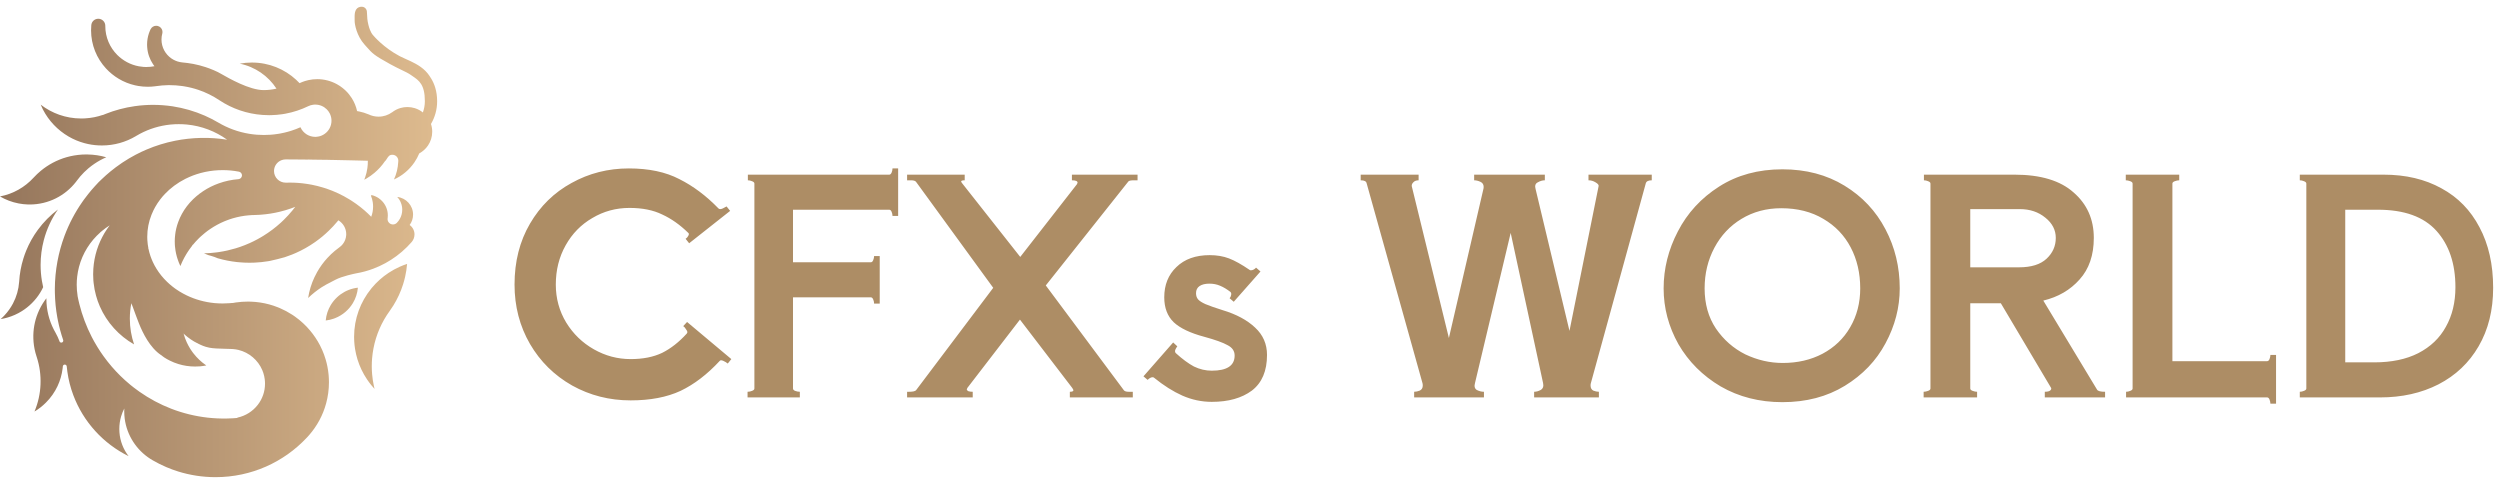 <svg xmlns="http://www.w3.org/2000/svg" width="124" height="24" viewBox="0 0 124 24" fill="none">
    <path fill-rule="evenodd" clip-rule="evenodd" d="M28.379 19.122C29.262 19.613 30.23 19.859 31.28 19.859C32.253 19.859 33.078 19.701 33.755 19.387C34.433 19.063 35.081 18.567 35.7 17.899C35.729 17.86 35.788 17.86 35.877 17.899C35.965 17.939 36.038 17.983 36.097 18.032L36.274 17.811L34.079 15.97L33.888 16.176C33.937 16.205 33.981 16.255 34.02 16.323C34.069 16.382 34.094 16.436 34.094 16.485L34.065 16.544C33.682 16.966 33.274 17.286 32.842 17.502C32.41 17.708 31.889 17.811 31.28 17.811C30.632 17.811 30.023 17.649 29.454 17.325C28.884 17.001 28.428 16.559 28.084 15.999C27.74 15.43 27.568 14.801 27.568 14.114C27.568 13.397 27.73 12.749 28.055 12.169C28.379 11.59 28.82 11.138 29.38 10.814C29.94 10.48 30.554 10.313 31.222 10.313C31.86 10.313 32.4 10.421 32.842 10.637C33.294 10.844 33.726 11.148 34.138 11.551C34.178 11.58 34.178 11.629 34.138 11.698C34.109 11.757 34.065 11.806 34.006 11.845L34.182 12.066L36.215 10.46L36.038 10.239C35.891 10.328 35.788 10.372 35.729 10.372C35.69 10.372 35.66 10.362 35.641 10.343C35.032 9.714 34.384 9.228 33.696 8.884C33.019 8.531 32.184 8.354 31.192 8.354C30.161 8.354 29.213 8.595 28.349 9.076C27.485 9.547 26.797 10.22 26.287 11.094C25.776 11.968 25.521 12.975 25.521 14.114C25.521 15.194 25.776 16.176 26.287 17.06C26.797 17.934 27.495 18.621 28.379 19.122ZM44.548 8.354V10.711H44.268C44.268 10.642 44.253 10.574 44.224 10.505C44.194 10.436 44.155 10.402 44.106 10.402H39.333V13.009H43.192C43.242 13.009 43.281 12.975 43.31 12.906C43.34 12.837 43.355 12.768 43.355 12.7H43.634V15.057H43.355C43.355 14.988 43.34 14.919 43.31 14.85C43.281 14.782 43.242 14.747 43.192 14.747H39.333V19.27C39.333 19.319 39.367 19.358 39.436 19.387C39.515 19.417 39.593 19.432 39.672 19.432V19.712H37.079V19.432C37.158 19.432 37.231 19.417 37.3 19.387C37.379 19.358 37.418 19.319 37.418 19.27V9.105C37.418 9.056 37.379 9.017 37.3 8.988C37.231 8.958 37.163 8.943 37.094 8.943V8.664H44.106C44.155 8.664 44.194 8.629 44.224 8.56C44.253 8.492 44.268 8.423 44.268 8.354H44.548ZM88.408 19.947C87.269 19.947 86.248 19.687 85.344 19.166C84.45 18.636 83.753 17.939 83.252 17.075C82.761 16.201 82.516 15.277 82.516 14.305C82.516 13.323 82.751 12.38 83.223 11.477C83.694 10.564 84.377 9.822 85.27 9.253C86.164 8.683 87.21 8.398 88.408 8.398C89.577 8.398 90.603 8.668 91.487 9.209C92.371 9.749 93.048 10.47 93.52 11.374C93.991 12.268 94.227 13.245 94.227 14.305C94.227 15.248 93.991 16.157 93.52 17.03C93.058 17.895 92.385 18.597 91.501 19.137C90.618 19.677 89.587 19.947 88.408 19.947ZM88.423 18.003C89.159 18.003 89.817 17.851 90.397 17.546C90.986 17.232 91.443 16.795 91.767 16.235C92.101 15.665 92.267 15.022 92.267 14.305C92.267 13.549 92.11 12.871 91.796 12.273C91.482 11.673 91.03 11.202 90.441 10.858C89.852 10.505 89.154 10.328 88.349 10.328C87.613 10.328 86.955 10.505 86.375 10.858C85.806 11.202 85.359 11.678 85.035 12.287C84.711 12.896 84.549 13.569 84.549 14.305C84.549 15.071 84.735 15.734 85.108 16.294C85.491 16.854 85.978 17.281 86.567 17.576C87.166 17.86 87.784 18.003 88.423 18.003ZM104.412 19.432C104.187 19.432 104.054 19.397 104.015 19.328L101.348 14.909C102.085 14.732 102.684 14.384 103.146 13.863C103.617 13.343 103.853 12.655 103.853 11.801C103.853 10.878 103.519 10.127 102.851 9.547C102.193 8.958 101.216 8.663 99.92 8.663H95.427V8.943C95.496 8.943 95.564 8.958 95.633 8.988C95.712 9.017 95.751 9.056 95.751 9.105V19.27C95.751 19.319 95.712 19.358 95.633 19.387C95.554 19.417 95.481 19.432 95.412 19.432V19.712H98.064V19.432C97.995 19.432 97.921 19.417 97.843 19.387C97.764 19.358 97.725 19.319 97.725 19.27V15.042H99.242L101.717 19.211C101.756 19.26 101.751 19.309 101.702 19.358C101.653 19.407 101.56 19.432 101.422 19.432V19.712H104.412V19.432ZM97.725 13.259V10.372H100.185C100.686 10.372 101.108 10.515 101.452 10.799C101.795 11.074 101.967 11.408 101.967 11.801C101.967 12.204 101.815 12.547 101.51 12.832C101.206 13.117 100.749 13.259 100.141 13.259H97.725ZM112.892 17.605V20.021H112.612C112.612 19.962 112.598 19.893 112.568 19.815C112.539 19.746 112.5 19.712 112.45 19.712H105.453V19.432C105.522 19.432 105.591 19.417 105.66 19.387C105.738 19.358 105.777 19.319 105.777 19.27V9.105C105.777 9.056 105.738 9.017 105.66 8.988C105.581 8.958 105.507 8.943 105.439 8.943V8.663H108.09V8.943C108.021 8.943 107.948 8.958 107.869 8.988C107.791 9.017 107.751 9.056 107.751 9.105V17.914H112.45C112.5 17.914 112.539 17.88 112.568 17.811C112.598 17.733 112.612 17.664 112.612 17.605H112.892ZM118.224 8.663C119.324 8.663 120.281 8.889 121.096 9.341C121.912 9.783 122.54 10.426 122.982 11.271C123.434 12.115 123.66 13.117 123.66 14.276C123.66 15.386 123.419 16.353 122.938 17.178C122.466 17.993 121.803 18.621 120.949 19.063C120.105 19.495 119.137 19.712 118.047 19.712H114.07V19.432C114.139 19.432 114.207 19.417 114.276 19.387C114.355 19.358 114.394 19.319 114.394 19.27V9.105C114.394 9.056 114.355 9.017 114.276 8.988C114.207 8.958 114.139 8.943 114.07 8.943V8.663H118.224ZM117.767 17.973C118.622 17.973 119.348 17.821 119.947 17.517C120.556 17.202 121.013 16.765 121.317 16.206C121.632 15.646 121.789 14.993 121.789 14.246C121.789 13.078 121.475 12.145 120.846 11.448C120.217 10.75 119.25 10.402 117.944 10.402H116.324V17.973H117.767ZM73.25 19.343C73.142 19.274 73.113 19.157 73.162 18.99L74.93 11.551L76.535 18.99C76.574 19.157 76.535 19.274 76.417 19.343C76.309 19.402 76.201 19.432 76.093 19.432V19.712H79.305V19.432C79.216 19.432 79.123 19.412 79.025 19.373C78.936 19.324 78.892 19.24 78.892 19.122C78.892 19.073 78.897 19.034 78.907 19.004L81.632 9.091C81.661 8.992 81.76 8.943 81.927 8.943V8.663H78.789V8.943C78.917 8.943 79.034 8.978 79.142 9.046C79.26 9.115 79.309 9.179 79.29 9.238L77.846 16.412L76.167 9.385C76.118 9.218 76.152 9.105 76.27 9.046C76.388 8.978 76.506 8.943 76.624 8.943V8.663H73.118V8.943C73.216 8.943 73.319 8.968 73.427 9.017C73.535 9.066 73.589 9.15 73.589 9.267C73.589 9.317 73.584 9.356 73.574 9.385L71.865 16.765L70.024 9.238C70.014 9.169 70.039 9.105 70.098 9.046C70.157 8.978 70.245 8.943 70.363 8.943V8.663H67.49V8.943C67.667 8.943 67.766 8.992 67.785 9.091L70.555 19.004C70.564 19.034 70.569 19.073 70.569 19.122C70.569 19.24 70.52 19.324 70.422 19.373C70.324 19.412 70.23 19.432 70.142 19.432V19.712H73.604V19.432C73.486 19.432 73.368 19.402 73.25 19.343ZM60.104 19.932C59.603 19.932 59.117 19.829 58.646 19.623C58.184 19.417 57.718 19.122 57.246 18.739C57.227 18.72 57.202 18.71 57.172 18.71C57.094 18.71 57.011 18.754 56.922 18.842L56.716 18.666L58.189 16.986L58.395 17.178C58.356 17.227 58.322 17.286 58.292 17.355C58.272 17.423 58.282 17.477 58.322 17.517C58.646 17.811 58.945 18.032 59.22 18.179C59.505 18.317 59.8 18.386 60.104 18.386C60.86 18.386 61.238 18.135 61.238 17.634C61.238 17.409 61.12 17.237 60.885 17.119C60.659 16.991 60.276 16.854 59.736 16.706C59.038 16.52 58.533 16.279 58.218 15.985C57.904 15.68 57.747 15.268 57.747 14.747C57.747 14.129 57.948 13.628 58.351 13.245C58.754 12.852 59.303 12.655 60.001 12.655C60.354 12.655 60.673 12.709 60.958 12.817C61.243 12.925 61.587 13.117 61.989 13.392C61.999 13.402 62.019 13.407 62.048 13.407C62.097 13.407 62.147 13.392 62.196 13.363C62.245 13.333 62.279 13.303 62.299 13.274L62.52 13.466L61.194 14.968L60.988 14.791C61.027 14.752 61.052 14.703 61.061 14.644C61.081 14.575 61.071 14.521 61.032 14.482C60.855 14.345 60.683 14.241 60.516 14.173C60.359 14.104 60.182 14.069 59.986 14.069C59.78 14.069 59.618 14.109 59.5 14.187C59.382 14.266 59.323 14.384 59.323 14.541C59.323 14.669 59.358 14.772 59.426 14.85C59.495 14.929 59.618 15.007 59.794 15.086C59.981 15.165 60.261 15.263 60.634 15.381C61.322 15.587 61.862 15.877 62.255 16.25C62.647 16.613 62.844 17.065 62.844 17.605C62.844 18.4 62.593 18.99 62.093 19.373C61.592 19.746 60.929 19.932 60.104 19.932ZM56.246 8.943H56.423V8.663H53.167V8.943C53.354 8.943 53.447 8.983 53.447 9.061C53.447 9.071 53.437 9.096 53.418 9.135L50.604 12.744L47.746 9.12C47.736 9.11 47.722 9.091 47.702 9.061C47.682 9.032 47.673 9.012 47.673 9.002C47.673 8.963 47.732 8.943 47.849 8.943V8.663H44.992V8.943H45.183C45.311 8.943 45.394 8.968 45.434 9.017L49.264 14.276L45.434 19.358C45.385 19.407 45.272 19.432 45.095 19.432H44.992V19.712H48.247V19.432C48.159 19.432 48.085 19.422 48.026 19.402C47.977 19.373 47.953 19.343 47.953 19.314C47.953 19.304 47.962 19.279 47.982 19.24L50.589 15.852L53.182 19.24C53.221 19.299 53.241 19.338 53.241 19.358C53.241 19.407 53.182 19.432 53.064 19.432V19.712H56.187V19.432H55.981C55.863 19.432 55.784 19.407 55.745 19.358L51.871 14.158L55.966 9.002C55.995 8.963 56.089 8.943 56.246 8.943Z" fill="#AD8D65"/>
    <path fill-rule="evenodd" clip-rule="evenodd" d="M21.682 5.025C21.682 4.512 21.539 4.148 21.393 3.906C21.247 3.663 21.148 3.565 21.101 3.518C20.813 3.231 20.439 3.066 20.131 2.929L20.131 2.929L20.131 2.929C20.021 2.88 19.92 2.835 19.834 2.79C19.025 2.364 18.541 1.789 18.507 1.749L18.506 1.747L18.504 1.745C18.488 1.729 18.366 1.606 18.274 1.238C18.216 1.008 18.21 0.838 18.206 0.708V0.708V0.708V0.708C18.204 0.65 18.202 0.6 18.196 0.556C18.176 0.413 18.03 0.268 17.786 0.365C17.581 0.467 17.586 0.725 17.59 0.951L17.59 0.951C17.591 0.983 17.591 1.014 17.591 1.044C17.591 1.205 17.689 1.772 18.079 2.208C18.113 2.246 18.144 2.281 18.173 2.314C18.475 2.656 18.545 2.735 19.346 3.178C19.567 3.3 19.76 3.393 19.923 3.472L19.923 3.472C20.113 3.563 20.263 3.636 20.37 3.712C20.403 3.735 20.436 3.758 20.469 3.78C20.777 3.99 21.073 4.191 21.073 5.018C21.073 5.214 21.038 5.402 20.975 5.577C20.858 5.483 20.724 5.412 20.579 5.366C20.462 5.329 20.337 5.309 20.207 5.309C20.091 5.309 19.979 5.325 19.872 5.355C19.716 5.399 19.573 5.473 19.448 5.57C19.448 5.57 19.448 5.569 19.448 5.569C19.259 5.706 19.027 5.786 18.776 5.786C18.594 5.786 18.421 5.743 18.268 5.667L18.269 5.668C18.269 5.668 18.269 5.669 18.268 5.669C18.126 5.609 17.976 5.562 17.82 5.53C17.784 5.522 17.748 5.516 17.712 5.51C17.662 5.28 17.572 5.065 17.451 4.872C17.41 4.808 17.366 4.746 17.318 4.686C17.301 4.665 17.284 4.644 17.265 4.623L17.257 4.613L17.25 4.605C17.244 4.599 17.239 4.593 17.234 4.587C17.162 4.508 17.083 4.435 16.999 4.368C16.954 4.332 16.908 4.298 16.86 4.266C16.811 4.233 16.761 4.203 16.709 4.175C16.42 4.017 16.088 3.926 15.735 3.926C15.586 3.926 15.441 3.942 15.301 3.973H15.3C15.241 3.986 15.182 4.002 15.125 4.02C15.033 4.049 14.944 4.084 14.858 4.125C14.804 4.067 14.747 4.011 14.689 3.957C14.113 3.426 13.342 3.102 12.494 3.102C12.287 3.102 12.085 3.121 11.89 3.158C12.652 3.311 13.304 3.768 13.713 4.396C13.508 4.443 13.296 4.469 13.077 4.469C12.374 4.469 11.357 3.886 10.963 3.661C10.88 3.613 10.825 3.582 10.806 3.575C10.668 3.508 10.525 3.447 10.38 3.393C10.321 3.371 10.262 3.35 10.203 3.331C10.004 3.265 9.799 3.212 9.59 3.171C9.495 3.153 9.4 3.137 9.303 3.125C9.216 3.113 9.127 3.103 9.038 3.096C8.959 3.088 8.883 3.072 8.809 3.049C8.777 3.039 8.745 3.027 8.714 3.014C8.64 2.984 8.571 2.946 8.506 2.902C8.206 2.696 8.01 2.352 8.01 1.962C8.01 1.864 8.022 1.768 8.046 1.677L8.052 1.656C8.057 1.634 8.059 1.611 8.059 1.588C8.059 1.488 8.011 1.399 7.937 1.342C7.923 1.332 7.908 1.322 7.893 1.315C7.85 1.291 7.8 1.278 7.747 1.278C7.628 1.278 7.524 1.346 7.472 1.445C7.468 1.452 7.464 1.46 7.46 1.468C7.445 1.5 7.431 1.533 7.418 1.567C7.406 1.596 7.395 1.626 7.385 1.656C7.327 1.831 7.295 2.017 7.295 2.211V2.212C7.295 2.226 7.295 2.24 7.296 2.254C7.297 2.285 7.298 2.316 7.301 2.347V2.348C7.324 2.658 7.429 2.946 7.593 3.19C7.614 3.222 7.637 3.254 7.661 3.284C7.532 3.31 7.399 3.323 7.262 3.323C7.252 3.323 7.243 3.323 7.233 3.323C7.193 3.322 7.153 3.321 7.114 3.318C7.038 3.312 6.963 3.303 6.889 3.289C6.474 3.213 6.103 3.011 5.817 2.726C5.45 2.359 5.223 1.853 5.223 1.294V1.272C5.221 1.083 5.066 0.93 4.875 0.93C4.698 0.93 4.551 1.062 4.53 1.233C4.529 1.242 4.528 1.251 4.528 1.26C4.52 1.34 4.517 1.421 4.517 1.503C4.517 2.231 4.797 2.895 5.255 3.393C5.439 3.593 5.652 3.766 5.887 3.907C6.137 4.056 6.412 4.168 6.705 4.233C6.757 4.245 6.809 4.255 6.861 4.264C7.014 4.29 7.17 4.303 7.33 4.303C7.449 4.303 7.565 4.296 7.68 4.281H7.68L7.734 4.274L7.765 4.27C7.947 4.243 8.133 4.228 8.322 4.224C8.351 4.224 8.381 4.223 8.41 4.223C8.619 4.223 8.825 4.238 9.026 4.266C9.062 4.27 9.098 4.276 9.134 4.282C9.381 4.322 9.622 4.383 9.854 4.462C10.213 4.585 10.552 4.753 10.863 4.959L10.891 4.978C11.511 5.387 12.24 5.646 13.026 5.701C13.131 5.709 13.237 5.713 13.344 5.713C13.382 5.713 13.42 5.712 13.458 5.711C13.548 5.709 13.638 5.704 13.727 5.696C13.816 5.689 13.905 5.679 13.993 5.666C14.046 5.658 14.1 5.649 14.152 5.64C14.553 5.566 14.934 5.439 15.289 5.267C15.362 5.232 15.441 5.207 15.524 5.196C15.55 5.192 15.575 5.189 15.601 5.188L15.601 5.188C15.613 5.188 15.626 5.188 15.638 5.188C15.86 5.188 16.061 5.277 16.207 5.422C16.265 5.479 16.313 5.546 16.351 5.619C16.355 5.625 16.358 5.632 16.361 5.638C16.366 5.648 16.37 5.657 16.375 5.668C16.418 5.766 16.442 5.874 16.442 5.988C16.442 6.258 16.308 6.497 16.102 6.641C16.018 6.7 15.923 6.744 15.82 6.767C15.779 6.777 15.737 6.783 15.693 6.786C15.675 6.788 15.656 6.788 15.638 6.788C15.485 6.788 15.342 6.745 15.22 6.672C15.081 6.587 14.969 6.462 14.902 6.311C14.754 6.378 14.601 6.436 14.444 6.486C14.329 6.523 14.211 6.555 14.092 6.582H14.091C14.028 6.597 13.963 6.61 13.899 6.622H13.899C13.878 6.626 13.857 6.629 13.836 6.633C13.821 6.636 13.806 6.638 13.791 6.64C13.67 6.66 13.548 6.674 13.424 6.683C13.313 6.691 13.202 6.695 13.089 6.695C12.972 6.695 12.855 6.691 12.74 6.682C12.613 6.672 12.488 6.657 12.365 6.637C11.811 6.547 11.29 6.354 10.825 6.078C10.611 5.952 10.39 5.839 10.161 5.738H10.161C9.908 5.627 9.647 5.532 9.379 5.454C9.113 5.377 8.839 5.316 8.559 5.273C8.4 5.25 8.239 5.231 8.076 5.219C7.917 5.207 7.756 5.201 7.593 5.201C7.452 5.201 7.311 5.205 7.172 5.215C7.008 5.225 6.845 5.242 6.684 5.266C6.179 5.337 5.694 5.468 5.234 5.651C5.186 5.67 5.138 5.69 5.09 5.71C5.093 5.706 5.095 5.704 5.098 5.7C4.826 5.794 4.537 5.852 4.237 5.87C4.212 5.872 4.186 5.874 4.161 5.874C4.118 5.876 4.075 5.877 4.031 5.877H4.02C3.266 5.875 2.572 5.619 2.019 5.191C2.051 5.268 2.085 5.343 2.122 5.417L2.132 5.437C2.419 5.993 2.861 6.456 3.401 6.771C3.523 6.842 3.65 6.905 3.782 6.961C3.91 7.014 4.042 7.06 4.177 7.097C4.199 7.103 4.222 7.109 4.244 7.114H4.244C4.286 7.125 4.328 7.135 4.37 7.144C4.59 7.191 4.819 7.215 5.054 7.215C5.668 7.215 6.242 7.047 6.734 6.755C6.734 6.755 6.734 6.755 6.735 6.755L6.738 6.753L6.74 6.751C6.741 6.75 6.742 6.75 6.743 6.749L6.743 6.749L6.744 6.749L6.745 6.748C6.752 6.744 6.759 6.74 6.765 6.736L6.765 6.736C6.824 6.7 6.885 6.666 6.946 6.634C7.4 6.393 7.906 6.235 8.443 6.179C8.444 6.179 8.444 6.179 8.444 6.179L8.492 6.175C8.616 6.163 8.742 6.158 8.869 6.158C9.003 6.158 9.134 6.164 9.264 6.176C10.007 6.247 10.693 6.516 11.266 6.929C10.848 6.863 10.418 6.832 9.98 6.84C9.754 6.845 9.531 6.859 9.311 6.884C9.099 6.907 8.89 6.939 8.684 6.981C8.191 7.079 7.716 7.228 7.264 7.42C7.18 7.456 7.096 7.493 7.014 7.532C6.918 7.577 6.824 7.624 6.731 7.673C6.509 7.789 6.294 7.917 6.086 8.055C6.059 8.073 6.033 8.09 6.007 8.109C5.829 8.23 5.657 8.358 5.491 8.494L5.49 8.495L5.49 8.495C5.335 8.621 5.186 8.754 5.042 8.892L5.042 8.892C5.042 8.892 5.042 8.893 5.042 8.893C5.041 8.893 5.041 8.893 5.041 8.893L5.041 8.893L5.041 8.893C4.972 8.947 4.82 9.111 4.731 9.209L4.715 9.226C4.598 9.354 4.485 9.486 4.376 9.623C4.301 9.716 4.229 9.811 4.159 9.907L4.159 9.907C4.134 9.943 4.108 9.978 4.084 10.014C3.722 10.531 3.424 11.098 3.199 11.7C3.047 12.109 2.929 12.533 2.848 12.972V12.972C2.766 13.414 2.723 13.868 2.72 14.333V14.349C2.72 14.406 2.721 14.463 2.722 14.52C2.73 14.934 2.77 15.341 2.841 15.735C2.85 15.786 2.86 15.836 2.87 15.886V15.887C2.937 16.223 3.026 16.551 3.135 16.869C3.138 16.878 3.139 16.888 3.139 16.898C3.139 16.933 3.12 16.964 3.091 16.981C3.077 16.989 3.06 16.994 3.043 16.994C3.003 16.994 2.97 16.971 2.954 16.937C2.953 16.934 2.952 16.93 2.95 16.927L2.95 16.926C2.95 16.926 2.95 16.926 2.95 16.925C2.898 16.784 2.835 16.646 2.76 16.513C2.495 16.06 2.344 15.559 2.309 15.052C2.308 15.051 2.308 15.051 2.308 15.051C2.303 14.965 2.3 14.879 2.3 14.794C2.271 14.832 2.243 14.87 2.216 14.909C2.075 15.109 1.962 15.321 1.874 15.541C1.715 15.938 1.642 16.361 1.654 16.782C1.656 16.841 1.659 16.9 1.664 16.959C1.685 17.203 1.734 17.444 1.812 17.679C1.816 17.692 1.821 17.705 1.825 17.718C2.11 18.596 2.071 19.556 1.71 20.412C1.911 20.293 2.101 20.146 2.274 19.973C2.521 19.728 2.714 19.449 2.854 19.152C2.984 18.876 3.067 18.584 3.104 18.288C3.109 18.253 3.113 18.218 3.116 18.183V18.18C3.116 18.173 3.117 18.167 3.118 18.16V18.16C3.127 18.116 3.166 18.083 3.213 18.083C3.263 18.083 3.305 18.121 3.31 18.17C3.317 18.259 3.328 18.348 3.341 18.436C3.396 18.839 3.497 19.228 3.636 19.599C4.131 20.921 5.119 22.004 6.379 22.626C6.12 22.292 5.956 21.883 5.924 21.437C5.92 21.384 5.918 21.331 5.918 21.276C5.918 21.057 5.95 20.846 6.009 20.647C6.049 20.512 6.102 20.382 6.166 20.26C6.163 20.307 6.162 20.354 6.162 20.402C6.162 20.524 6.17 20.645 6.185 20.763C6.294 21.602 6.776 22.325 7.459 22.761C7.499 22.787 7.539 22.811 7.58 22.834C7.796 22.959 8.019 23.071 8.251 23.17C8.251 23.17 8.251 23.17 8.252 23.17C8.442 23.251 8.636 23.323 8.835 23.385H8.835C9.421 23.568 10.044 23.667 10.691 23.667C12.47 23.667 14.074 22.92 15.202 21.724C15.22 21.706 15.237 21.688 15.253 21.669L15.265 21.657L15.275 21.646L15.285 21.634C15.302 21.617 15.317 21.6 15.332 21.582C15.333 21.581 15.334 21.58 15.335 21.579C15.725 21.131 16.017 20.597 16.176 20.008C16.267 19.674 16.316 19.323 16.316 18.96C16.316 18.839 16.31 18.72 16.3 18.602L16.297 18.576L16.295 18.553C16.27 18.304 16.222 18.063 16.153 17.831C16.105 17.667 16.047 17.508 15.979 17.354C15.977 17.35 15.976 17.346 15.973 17.343C15.941 17.269 15.907 17.198 15.87 17.127C15.734 16.866 15.57 16.621 15.382 16.397C15.165 16.137 14.914 15.905 14.636 15.707L14.636 15.707C14.612 15.69 14.587 15.673 14.563 15.656C14.538 15.638 14.512 15.621 14.486 15.605C14.295 15.481 14.093 15.373 13.881 15.282C13.844 15.266 13.807 15.251 13.77 15.237C13.496 15.129 13.207 15.05 12.908 15.005L12.901 15.004C12.898 15.004 12.896 15.003 12.893 15.003C12.752 14.982 12.608 14.968 12.463 14.963C12.453 14.962 12.443 14.961 12.433 14.962C12.387 14.96 12.341 14.959 12.295 14.959C12.096 14.959 11.9 14.973 11.709 15.001L11.694 15.003L11.682 15.005C11.634 15.012 11.587 15.02 11.54 15.03L11.527 15.028L11.518 15.026C11.491 15.029 11.464 15.032 11.437 15.035L11.429 15.035C11.411 15.037 11.393 15.038 11.375 15.039C11.267 15.048 11.157 15.052 11.046 15.052C10.916 15.052 10.787 15.046 10.66 15.035L10.629 15.032C10.139 14.984 9.677 14.852 9.263 14.653C9.201 14.624 9.141 14.593 9.082 14.56C8.96 14.494 8.844 14.422 8.732 14.344C8.715 14.333 8.698 14.321 8.682 14.309C8.678 14.306 8.675 14.304 8.671 14.301C8.58 14.235 8.493 14.166 8.41 14.092C8.368 14.056 8.327 14.017 8.287 13.979C8.083 13.783 7.906 13.565 7.761 13.33C7.696 13.225 7.637 13.117 7.586 13.006C7.581 12.995 7.576 12.985 7.572 12.975C7.553 12.933 7.534 12.891 7.518 12.849C7.498 12.802 7.481 12.754 7.464 12.706C7.422 12.582 7.387 12.455 7.361 12.325L7.347 12.329L7.332 12.332L7.343 12.325C7.348 12.321 7.354 12.318 7.36 12.314C7.334 12.184 7.317 12.05 7.309 11.915C7.307 11.889 7.306 11.863 7.306 11.837C7.304 11.807 7.304 11.776 7.304 11.745C7.304 11.363 7.377 10.996 7.513 10.655C7.542 10.58 7.574 10.506 7.611 10.433C7.637 10.378 7.666 10.324 7.696 10.271C7.77 10.14 7.853 10.014 7.946 9.893C8.017 9.8 8.094 9.71 8.175 9.624C8.315 9.476 8.471 9.338 8.639 9.213C8.812 9.084 8.999 8.969 9.198 8.869C9.258 8.838 9.321 8.809 9.384 8.782C9.626 8.675 9.882 8.592 10.149 8.534C10.163 8.531 10.176 8.528 10.19 8.525C10.465 8.468 10.752 8.438 11.046 8.438C11.316 8.438 11.58 8.463 11.833 8.512H11.835L11.835 8.512C11.844 8.513 11.854 8.515 11.863 8.518C11.937 8.538 11.993 8.601 12.001 8.679L12.002 8.689C12.002 8.692 12.002 8.696 12.002 8.699C12.002 8.796 11.928 8.876 11.833 8.886C11.491 8.912 11.163 8.984 10.856 9.093C10.578 9.192 10.319 9.321 10.082 9.478H10.082C10.019 9.519 9.959 9.561 9.9 9.606C9.841 9.65 9.784 9.696 9.729 9.744C9.676 9.789 9.625 9.836 9.575 9.885C9.355 10.1 9.169 10.342 9.024 10.606C8.953 10.735 8.891 10.869 8.841 11.008C8.763 11.218 8.71 11.439 8.685 11.667L8.694 11.675C8.691 11.676 8.687 11.677 8.684 11.678C8.674 11.776 8.668 11.875 8.668 11.975C8.668 12.026 8.67 12.076 8.672 12.127L8.672 12.127C8.674 12.156 8.676 12.185 8.678 12.214C8.684 12.284 8.693 12.354 8.704 12.424C8.721 12.527 8.743 12.628 8.771 12.728C8.781 12.763 8.792 12.797 8.803 12.832V12.832C8.817 12.879 8.833 12.925 8.851 12.97H8.851C8.858 12.99 8.866 13.01 8.874 13.03L8.874 13.03H8.874C8.892 13.073 8.911 13.117 8.931 13.16C8.936 13.172 8.942 13.184 8.948 13.195C8.972 13.133 8.999 13.072 9.026 13.011C9.034 12.993 9.043 12.976 9.051 12.958C9.107 12.84 9.169 12.725 9.236 12.614C9.25 12.59 9.264 12.568 9.279 12.545L9.279 12.545L9.292 12.524H9.292C9.354 12.427 9.419 12.334 9.489 12.244C9.508 12.217 9.529 12.192 9.549 12.166L9.549 12.166C9.542 12.165 9.534 12.165 9.527 12.164C9.543 12.153 9.56 12.143 9.576 12.133L9.576 12.133L9.576 12.133C9.658 12.034 9.744 11.938 9.836 11.847C9.852 11.83 9.869 11.814 9.886 11.797C9.914 11.77 9.942 11.744 9.97 11.719C10.033 11.661 10.098 11.605 10.165 11.552C10.252 11.482 10.342 11.415 10.435 11.353H10.436C10.436 11.353 10.437 11.353 10.437 11.352C10.654 11.206 10.885 11.08 11.13 10.977V10.977C11.163 10.963 11.197 10.95 11.231 10.937C11.334 10.896 11.44 10.86 11.548 10.828C11.804 10.753 12.07 10.702 12.345 10.679C12.391 10.675 12.436 10.672 12.482 10.67C12.481 10.669 12.481 10.668 12.48 10.666H12.497C12.527 10.666 12.557 10.666 12.586 10.666H12.587C12.676 10.664 12.764 10.661 12.851 10.655C12.881 10.654 12.91 10.652 12.94 10.649L12.942 10.649C13.259 10.626 13.569 10.577 13.869 10.504C14.062 10.458 14.25 10.403 14.434 10.338C14.505 10.313 14.576 10.287 14.646 10.259C14.596 10.325 14.545 10.389 14.492 10.453C14.361 10.611 14.221 10.763 14.074 10.907C14.028 10.952 13.981 10.996 13.934 11.04C13.663 11.287 13.369 11.509 13.055 11.702C13.018 11.725 12.981 11.747 12.944 11.768C12.823 11.84 12.7 11.906 12.574 11.968C12.512 11.998 12.45 12.028 12.387 12.056L12.381 12.059L12.381 12.059C12.375 12.061 12.369 12.064 12.363 12.066C12.29 12.099 12.215 12.131 12.14 12.16C11.993 12.218 11.844 12.27 11.692 12.316C11.427 12.396 11.154 12.458 10.875 12.5C10.852 12.504 10.829 12.507 10.806 12.51C10.777 12.514 10.748 12.518 10.72 12.521C10.639 12.532 10.558 12.54 10.476 12.546C10.476 12.547 10.476 12.547 10.476 12.546L10.467 12.547C10.447 12.549 10.427 12.55 10.407 12.552C10.398 12.553 10.389 12.553 10.38 12.553C10.293 12.559 10.206 12.563 10.117 12.565C10.175 12.59 10.233 12.614 10.292 12.637C10.31 12.645 10.328 12.652 10.347 12.658L10.351 12.659L10.364 12.662L10.374 12.665C10.391 12.669 10.409 12.674 10.426 12.679C10.443 12.683 10.459 12.687 10.475 12.692C10.586 12.725 10.695 12.764 10.8 12.81C10.801 12.811 10.802 12.811 10.803 12.811C11.112 12.9 11.432 12.963 11.761 12.999C11.795 13.003 11.83 13.006 11.865 13.008H11.865L11.867 13.007L11.868 13.006C11.87 13.007 11.871 13.008 11.873 13.009C12.039 13.024 12.205 13.032 12.374 13.032C12.46 13.032 12.545 13.03 12.629 13.026C12.855 13.016 13.078 12.993 13.296 12.957C13.316 12.954 13.336 12.951 13.355 12.947L13.375 12.944C13.523 12.917 14.023 12.79 14.124 12.757C14.242 12.718 14.358 12.677 14.473 12.631C14.542 12.604 14.61 12.575 14.678 12.545C15.008 12.398 15.32 12.221 15.613 12.017C15.628 12.007 15.642 11.997 15.657 11.986C15.661 11.983 15.666 11.98 15.67 11.976C15.895 11.816 16.108 11.639 16.306 11.446C16.457 11.302 16.6 11.148 16.734 10.986C16.751 10.966 16.767 10.947 16.782 10.927C17.016 11.067 17.173 11.322 17.173 11.614C17.173 11.632 17.173 11.649 17.171 11.666C17.166 11.751 17.147 11.831 17.118 11.906C17.061 12.051 16.963 12.175 16.838 12.264C16.76 12.32 16.684 12.378 16.611 12.44C16.481 12.548 16.359 12.664 16.245 12.788C16.048 13.001 15.875 13.237 15.731 13.492C15.683 13.576 15.638 13.662 15.597 13.751C15.446 14.072 15.338 14.418 15.283 14.781C15.487 14.585 15.709 14.408 15.947 14.252C16.096 14.154 16.255 14.073 16.415 13.992L16.415 13.991C16.489 13.954 16.564 13.916 16.637 13.876C16.958 13.703 17.609 13.568 17.67 13.557H17.67C17.962 13.507 18.244 13.43 18.514 13.328C18.927 13.173 19.313 12.962 19.662 12.703C19.848 12.566 20.024 12.414 20.187 12.251C20.261 12.177 20.334 12.1 20.403 12.021C20.403 12.021 20.403 12.02 20.404 12.02L20.405 12.019C20.41 12.014 20.413 12.009 20.418 12.004L20.424 11.996L20.431 11.989C20.467 11.944 20.497 11.893 20.519 11.838C20.545 11.773 20.559 11.701 20.559 11.627C20.559 11.435 20.465 11.264 20.319 11.16C20.426 11.015 20.488 10.837 20.488 10.643C20.488 10.19 20.143 9.817 19.701 9.768C19.857 9.934 19.951 10.157 19.951 10.401C19.951 10.567 19.908 10.723 19.831 10.857C19.791 10.929 19.741 10.994 19.685 11.051C19.683 11.053 19.682 11.054 19.68 11.056L19.678 11.058C19.63 11.104 19.564 11.133 19.491 11.133C19.344 11.133 19.223 11.014 19.223 10.867C19.223 10.857 19.224 10.848 19.225 10.839C19.226 10.83 19.227 10.822 19.229 10.813C19.234 10.771 19.236 10.728 19.236 10.684C19.236 10.427 19.142 10.193 18.986 10.011C18.929 9.945 18.864 9.886 18.792 9.836C18.685 9.762 18.563 9.706 18.432 9.676C18.421 9.686 18.409 9.695 18.398 9.705V9.706C18.441 9.809 18.472 9.918 18.489 10.032C18.5 10.102 18.505 10.175 18.505 10.248C18.505 10.425 18.473 10.595 18.413 10.752C18.308 10.644 18.198 10.541 18.084 10.441C18.039 10.403 17.994 10.365 17.948 10.328C17.923 10.307 17.898 10.287 17.872 10.266C17.736 10.159 17.595 10.059 17.45 9.965C17.44 9.958 17.429 9.951 17.419 9.945C17.39 9.927 17.363 9.909 17.334 9.892C16.977 9.672 16.593 9.491 16.189 9.354C16.13 9.335 16.071 9.316 16.011 9.299C15.833 9.244 15.65 9.199 15.465 9.163C15.415 9.153 15.364 9.144 15.314 9.136C15.28 9.13 15.245 9.124 15.21 9.12C14.937 9.078 14.657 9.057 14.371 9.057C14.309 9.057 14.247 9.058 14.185 9.061L14.186 9.061L14.187 9.06C14.181 9.06 14.176 9.06 14.171 9.06C13.85 9.06 13.591 8.802 13.591 8.483C13.591 8.461 13.592 8.44 13.595 8.419C13.619 8.198 13.77 8.014 13.973 7.941C14.034 7.919 14.1 7.907 14.168 7.907H14.175L14.247 7.907L14.319 7.908C14.507 7.908 14.695 7.91 14.882 7.912C15.023 7.913 15.162 7.914 15.302 7.916C15.302 7.914 15.303 7.912 15.305 7.91L15.306 7.907C15.322 7.91 15.338 7.913 15.354 7.916H15.362L15.705 7.921L15.881 7.923L16.059 7.926H16.174C16.228 7.926 16.325 7.929 16.38 7.931L16.412 7.932L16.444 7.932C16.775 7.938 17.104 7.945 17.431 7.953C17.568 7.956 17.703 7.959 17.839 7.963L17.997 7.967C18.08 7.969 18.163 7.972 18.245 7.974L18.245 7.974C18.247 8.096 18.239 8.216 18.223 8.332C18.201 8.494 18.163 8.65 18.11 8.8C18.096 8.839 18.082 8.878 18.066 8.916C18.106 8.895 18.145 8.873 18.184 8.85C18.322 8.768 18.452 8.676 18.574 8.572C18.771 8.406 18.945 8.214 19.091 8C19.121 7.966 19.127 7.963 19.129 7.961L19.13 7.961C19.132 7.96 19.134 7.957 19.151 7.931C19.164 7.912 19.176 7.893 19.187 7.876C19.266 7.753 19.32 7.669 19.479 7.677C19.634 7.685 19.756 7.815 19.756 7.97V7.973C19.756 7.983 19.755 7.993 19.754 8.003C19.754 8.01 19.754 8.017 19.753 8.024C19.738 8.336 19.664 8.632 19.541 8.902C19.951 8.717 20.301 8.423 20.553 8.056C20.648 7.917 20.729 7.768 20.794 7.611L20.794 7.61C20.969 7.516 21.118 7.381 21.229 7.217C21.361 7.022 21.438 6.787 21.438 6.533C21.438 6.4 21.417 6.271 21.376 6.15C21.571 5.819 21.682 5.435 21.682 5.025ZM9.277 23.187H9.273C9.275 23.187 9.277 23.187 9.278 23.186C9.277 23.186 9.277 23.187 9.277 23.187ZM9.102 16.528L9.102 16.528C9.103 16.535 9.104 16.541 9.106 16.547L9.095 16.536C9.097 16.533 9.099 16.531 9.102 16.528ZM7.602 17.269C7.748 17.436 7.883 17.536 7.883 17.536C7.887 17.535 7.924 17.564 7.97 17.599L7.97 17.599L7.97 17.599C8.025 17.642 8.094 17.695 8.142 17.726H8.142C8.181 17.751 8.219 17.775 8.259 17.798C8.271 17.805 8.283 17.812 8.296 17.819C8.337 17.842 8.378 17.864 8.421 17.885C8.557 17.953 8.699 18.011 8.848 18.056C9.11 18.137 9.39 18.18 9.679 18.18C9.758 18.18 9.837 18.177 9.914 18.171C9.923 18.17 9.932 18.169 9.941 18.168C10.04 18.159 10.137 18.145 10.232 18.126C10.166 18.081 10.102 18.033 10.04 17.983C9.936 17.898 9.838 17.805 9.748 17.707H9.747C9.697 17.652 9.648 17.594 9.602 17.535C9.595 17.527 9.589 17.519 9.583 17.511C9.58 17.507 9.578 17.504 9.575 17.501L9.575 17.501C9.554 17.473 9.534 17.445 9.514 17.417C9.491 17.385 9.47 17.353 9.449 17.32C9.441 17.308 9.433 17.296 9.426 17.284C9.367 17.187 9.313 17.087 9.265 16.984C9.2 16.845 9.147 16.698 9.107 16.548C9.125 16.565 9.143 16.582 9.162 16.598V16.599C9.258 16.684 9.359 16.764 9.466 16.836C9.572 16.909 9.684 16.974 9.801 17.031L9.808 17.026C9.816 17.02 9.823 17.015 9.83 17.009C9.824 17.018 9.818 17.027 9.811 17.036L9.82 17.041C9.986 17.122 10.138 17.196 10.378 17.244C10.584 17.285 10.825 17.291 11.197 17.301H11.197H11.197C11.265 17.303 11.337 17.305 11.414 17.307C11.511 17.31 11.606 17.314 11.699 17.33C11.742 17.337 11.785 17.346 11.827 17.356H11.827C12.361 17.486 12.798 17.863 13.009 18.357C13.049 18.452 13.081 18.552 13.104 18.655C13.115 18.704 13.124 18.755 13.13 18.805C13.14 18.879 13.145 18.953 13.145 19.029C13.145 19.423 13.012 19.787 12.788 20.077C12.541 20.397 12.184 20.628 11.774 20.714L11.772 20.73H11.772C11.698 20.737 11.623 20.742 11.549 20.747L11.549 20.747C11.534 20.747 11.519 20.748 11.504 20.749L11.501 20.749L11.499 20.749C11.418 20.753 11.336 20.757 11.255 20.758C10.932 20.765 10.614 20.749 10.302 20.715C9.673 20.644 9.067 20.494 8.495 20.273C7.933 20.056 7.403 19.771 6.915 19.428C6.82 19.362 6.727 19.293 6.635 19.222C6.584 19.182 6.533 19.142 6.483 19.101L6.473 19.093L6.443 19.068C6.12 18.801 5.82 18.506 5.546 18.188C5.403 18.022 5.266 17.849 5.137 17.669C5.036 17.53 4.941 17.387 4.85 17.24C4.832 17.211 4.814 17.181 4.796 17.151C4.709 17.009 4.628 16.863 4.551 16.714V16.714C4.286 16.198 4.077 15.648 3.933 15.069V15.069C3.922 15.024 3.911 14.978 3.901 14.932L3.898 14.919C3.893 14.899 3.889 14.879 3.884 14.858C3.88 14.841 3.877 14.825 3.873 14.808C3.873 14.806 3.872 14.803 3.872 14.8C3.862 14.756 3.854 14.712 3.845 14.667L3.846 14.668L3.848 14.668C3.819 14.489 3.805 14.306 3.805 14.12C3.805 13.985 3.813 13.852 3.828 13.722C3.847 13.557 3.877 13.396 3.918 13.238C4.096 12.563 4.473 11.968 4.983 11.52L4.98 11.509L4.982 11.509C4.988 11.508 4.993 11.506 4.998 11.506L4.999 11.505C5.006 11.499 5.013 11.493 5.02 11.487C5.032 11.477 5.044 11.467 5.055 11.457L5.055 11.457C5.178 11.355 5.307 11.261 5.442 11.177C5.371 11.27 5.305 11.365 5.242 11.464C5.218 11.501 5.196 11.538 5.173 11.575C5.163 11.592 5.153 11.609 5.144 11.627C5.119 11.67 5.095 11.713 5.072 11.758C4.787 12.303 4.625 12.921 4.621 13.576C4.62 13.585 4.62 13.594 4.62 13.603C4.62 13.705 4.624 13.805 4.631 13.905V13.905C4.635 13.949 4.639 13.994 4.644 14.037C4.667 14.251 4.707 14.459 4.763 14.661C4.813 14.845 4.876 15.023 4.951 15.195C5.298 15.992 5.898 16.654 6.65 17.082C6.514 16.681 6.44 16.251 6.44 15.804C6.44 15.542 6.466 15.287 6.514 15.04C6.531 15.069 6.64 15.368 6.693 15.516L6.693 15.516L6.693 15.516L6.693 15.516C6.708 15.557 6.719 15.586 6.722 15.595C6.734 15.627 6.747 15.662 6.761 15.699L6.761 15.699L6.761 15.699C6.911 16.104 7.153 16.757 7.602 17.269ZM9.328 12.145C9.327 12.144 9.326 12.144 9.325 12.143L9.327 12.143L9.328 12.144C9.328 12.144 9.327 12.144 9.328 12.145ZM9.768 11.419C9.768 11.418 9.767 11.417 9.766 11.416L9.771 11.415C9.771 11.416 9.77 11.417 9.768 11.419ZM20.192 13.09C20.174 13.311 20.14 13.528 20.092 13.739C20.064 13.863 20.03 13.985 19.992 14.105V14.106C19.875 14.476 19.713 14.826 19.512 15.15C19.454 15.243 19.393 15.335 19.328 15.425C18.933 15.969 18.653 16.601 18.523 17.285C18.492 17.446 18.47 17.61 18.456 17.776C18.446 17.903 18.44 18.032 18.44 18.162C18.44 18.296 18.446 18.43 18.457 18.561C18.474 18.756 18.502 18.946 18.542 19.133C18.553 19.186 18.565 19.238 18.578 19.29C18.525 19.233 18.475 19.174 18.426 19.115H18.425C18.346 19.018 18.271 18.917 18.201 18.812C18.001 18.513 17.842 18.184 17.733 17.833C17.681 17.663 17.64 17.489 17.611 17.31C17.59 17.181 17.576 17.049 17.569 16.915V16.915L17.569 16.914L17.569 16.914L17.572 16.908C17.573 16.906 17.575 16.903 17.576 16.901C17.573 16.903 17.571 16.904 17.568 16.905C17.565 16.839 17.563 16.773 17.563 16.707C17.563 15.802 17.881 14.97 18.412 14.316H18.412C18.421 14.303 18.432 14.291 18.443 14.278C18.681 13.992 18.961 13.741 19.273 13.535C19.449 13.418 19.636 13.315 19.831 13.229C19.948 13.176 20.069 13.13 20.192 13.09ZM17.501 15.037C17.639 14.809 17.727 14.548 17.752 14.269C17.675 14.277 17.6 14.29 17.527 14.308C17.218 14.383 16.94 14.536 16.716 14.747C16.595 14.86 16.49 14.991 16.404 15.133C16.268 15.36 16.18 15.619 16.156 15.896C16.294 15.881 16.427 15.85 16.552 15.806C16.58 15.797 16.606 15.787 16.632 15.775H16.633C16.996 15.629 17.301 15.367 17.501 15.037ZM5.271 7.801C5.066 7.889 4.87 7.997 4.687 8.121H4.687C4.582 8.192 4.482 8.267 4.386 8.348C4.238 8.473 4.1 8.61 3.974 8.757V8.758C3.919 8.822 3.867 8.888 3.816 8.957C3.8 8.979 3.784 9.001 3.767 9.022C3.236 9.704 2.406 10.143 1.472 10.143C1.444 10.143 1.415 10.142 1.387 10.142C1.228 10.137 1.072 10.12 0.92 10.09C0.59 10.027 0.28 9.908 0 9.743C0.655 9.619 1.234 9.284 1.665 8.813C1.666 8.812 1.666 8.812 1.667 8.811C1.778 8.69 1.897 8.577 2.024 8.472C2.113 8.398 2.206 8.328 2.303 8.263C2.708 7.99 3.174 7.798 3.677 7.712C3.809 7.69 3.944 7.674 4.081 7.666C4.132 7.664 4.184 7.662 4.236 7.662C4.251 7.661 4.266 7.661 4.281 7.661C4.302 7.661 4.323 7.661 4.344 7.662C4.666 7.667 4.977 7.715 5.271 7.801ZM2.171 11.918C2.316 11.364 2.556 10.849 2.875 10.39C2.494 10.677 2.157 11.019 1.875 11.403C1.643 11.72 1.448 12.066 1.298 12.435C1.246 12.562 1.2 12.693 1.159 12.825C1.044 13.193 0.973 13.579 0.95 13.979C0.949 13.981 0.949 13.983 0.949 13.985C0.923 14.354 0.82 14.72 0.642 15.056C0.53 15.267 0.389 15.465 0.219 15.646H0.218C0.198 15.668 0.178 15.689 0.157 15.71C0.116 15.75 0.075 15.789 0.033 15.826C0.147 15.808 0.261 15.783 0.373 15.75C0.621 15.678 0.861 15.572 1.086 15.431C1.174 15.376 1.259 15.316 1.341 15.25C1.424 15.185 1.504 15.114 1.58 15.038C1.74 14.88 1.876 14.707 1.989 14.524C2.046 14.433 2.096 14.34 2.141 14.244C2.116 14.14 2.095 14.034 2.078 13.927C2.036 13.671 2.014 13.409 2.014 13.142C2.014 12.719 2.069 12.309 2.171 11.919V11.918Z" fill="url(#paint0_linear_147_3635)"/>
    <defs>
        <linearGradient id="paint0_linear_147_3635" x1="1.68273e-09" y1="12" x2="21.385" y2="11.971" gradientUnits="userSpaceOnUse">
            <stop stop-color="#95765C"/>
            <stop offset="1" stop-color="#DDBA8E"/>
        </linearGradient>
    </defs>
</svg>